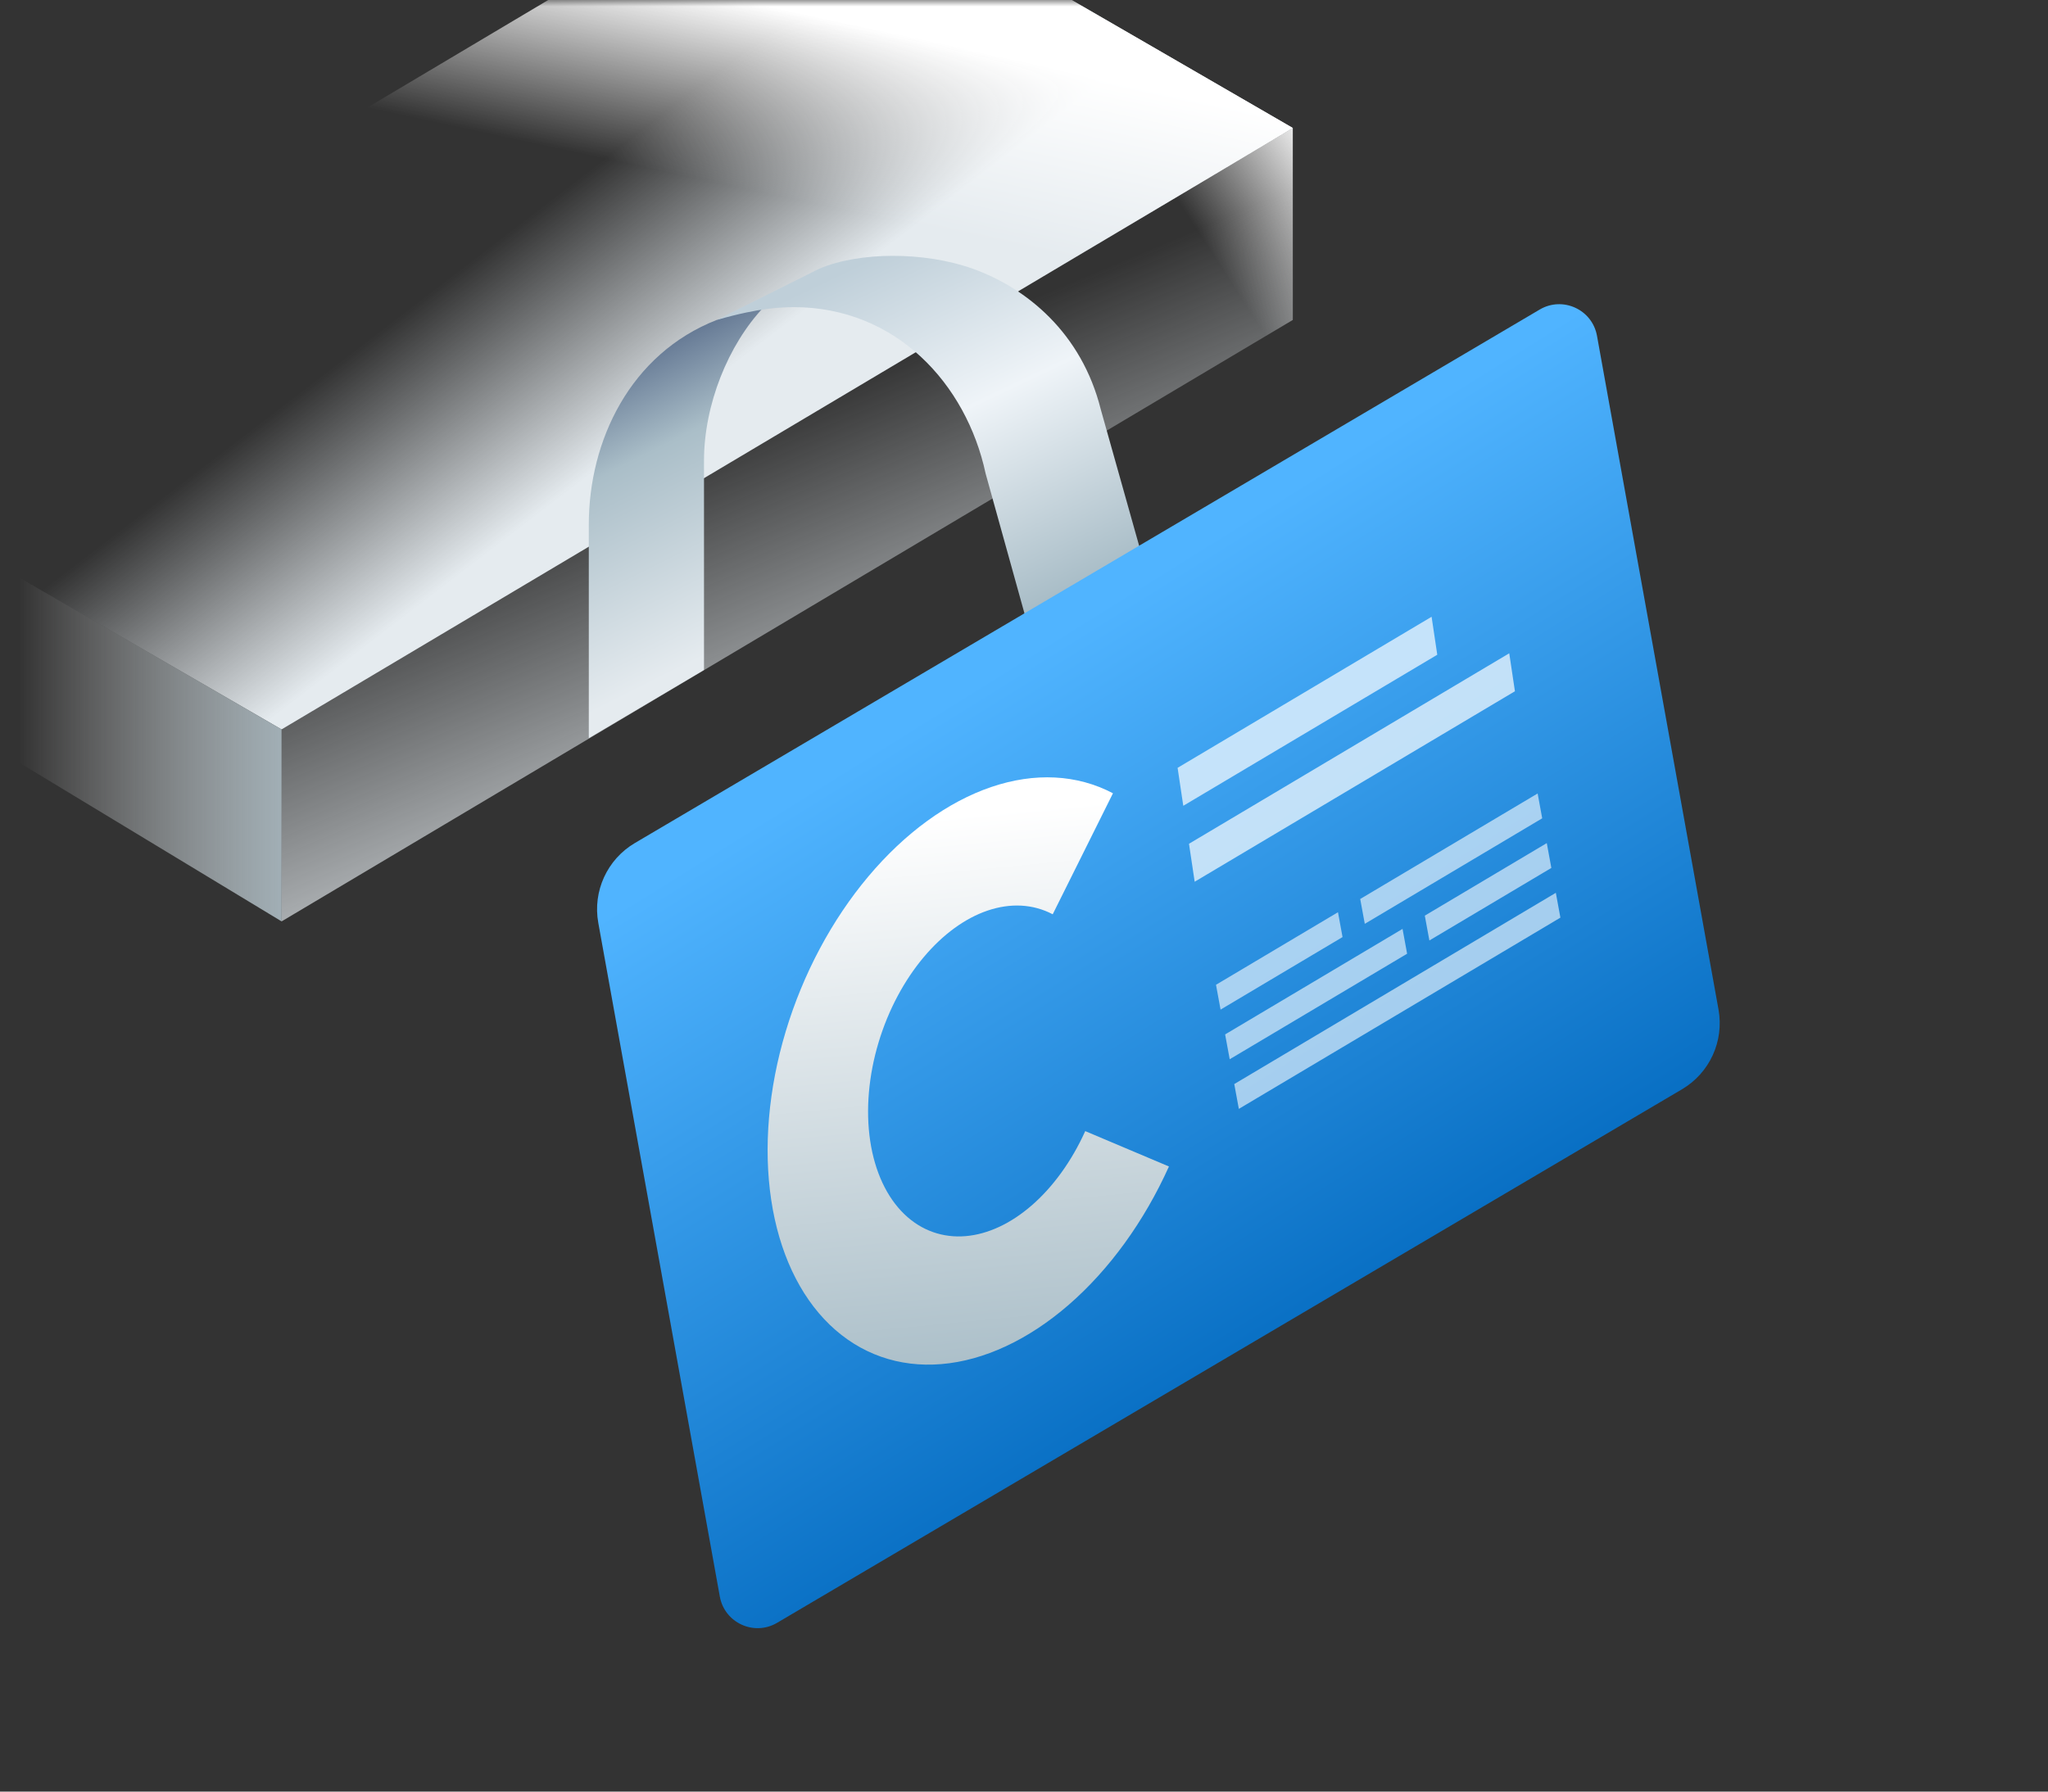 <svg width="160" height="140" viewBox="0 0 160 140" fill="none" xmlns="http://www.w3.org/2000/svg">
<rect x="0" y="0" width="160" height="140" fill="#333333" stroke="none"/>
<g id="Icon-Tag-Wobbler-regular">
<g id="cpid">
<path id="Union" fill-rule="evenodd" clip-rule="evenodd" d="M96.1 86V86.3H96V86.4H96.1V86.3H96.2V86.5H96V86.6H96.1V86.9H96V87H96.4V86.9H96.5V87H96.7V86.9H96.8V87H97V86.5H96.9V86.4H97V86.1H96.8V86H96.7V86.1H96.5V86H96.4V86.1H96.2V86H96.1ZM96.9 86.9H96.8V86.7H96.9V86.9ZM96.7 86.9H96.6V86.8H96.7V86.9ZM96.9 86.3V86.2H96.8V86.3H96.9ZM96.6 86.4V86.5H96.5V86.6H96.4V86.4H96.6Z" fill="#1E1E1E"/>
</g>
<g id="Mask Group">
<mask id="mask0_5988_18250" style="mask-type:alpha" maskUnits="userSpaceOnUse" x="0" y="0" width="105" height="79">
<rect id="Rectangle 1130" width="105" height="79" fill="#C4C4C4"/>
</mask>
<g mask="url(#mask0_5988_18250)">
<g id="Group 1031">
<g id="Vector">
<path fill-rule="evenodd" clip-rule="evenodd" d="M22 57L-16 35L63 -12L101 10.001L22 57Z" fill="url(#paint0_linear_5988_18250)"/>
<path fill-rule="evenodd" clip-rule="evenodd" d="M22 57L-16 35L63 -12L101 10.001L22 57Z" fill="url(#paint1_linear_5988_18250)"/>
</g>
<path id="Vector_2" fill-rule="evenodd" clip-rule="evenodd" d="M22 57L-16 35V49L22 72V57Z" fill="url(#paint2_linear_5988_18250)"/>
<g id="Vector_3">
<path d="M101 10L22 57V72L101 25V10Z" fill="url(#paint3_linear_5988_18250)"/>
<path d="M101 10L22 57V72L101 25V10Z" fill="url(#paint4_linear_5988_18250)"/>
</g>
</g>
</g>
</g>
<path id="Subtract" d="M46 41V57.684L55 52.355V36C55 31.65 56.879 26.943 59.668 24C58.184 24.252 57.361 24.468 56 25C49.218 27.652 46 34.462 46 41Z" fill="url(#paint5_linear_5988_18250)"/>
<path id="Vector_4" fill-rule="evenodd" clip-rule="evenodd" d="M86 32L91 49.773L82 55L77 37C75.5 30 70 24 62 24C61.069 24.024 59.5 24 56 25L64 21C67.117 19.664 72.225 19.648 76 21C80.19 22.5 84.5 26 86 32Z" fill="url(#paint6_linear_5988_18250)"/>
<g id="Group 1032">
<path id="Rectangle 1129" d="M46.741 72.111C46.296 69.64 47.436 67.153 49.598 65.878L85 45L120.289 24.189C122.088 23.128 124.394 24.185 124.765 26.241L134.259 78.889C134.704 81.36 133.564 83.847 131.402 85.122L60.712 126.811C58.912 127.872 56.606 126.815 56.236 124.759L46.741 72.111Z" fill="url(#paint7_linear_5988_18250)"/>
<path id="Ellipse 41 (Stroke)" fill-rule="evenodd" clip-rule="evenodd" d="M77.151 71.157C75.397 71.754 73.669 73.006 72.168 74.792C70.661 76.585 69.409 78.889 68.637 81.46C67.863 84.039 67.62 86.727 67.984 89.155C68.349 91.583 69.292 93.566 70.649 94.876C72.003 96.182 73.684 96.742 75.438 96.595C77.185 96.448 78.975 95.607 80.606 94.19C82.24 92.77 83.708 90.775 84.784 88.388L91.324 91.152C89.39 95.445 86.669 99.202 83.506 101.951C80.343 104.699 76.879 106.315 73.553 106.594C70.227 106.873 67.188 105.802 64.82 103.517C62.452 101.232 60.861 97.835 60.25 93.757C59.638 89.678 60.032 85.1 61.383 80.603C62.734 76.105 64.981 71.89 67.838 68.49C70.696 65.089 74.037 62.657 77.439 61.5C80.841 60.343 84.15 60.513 86.95 61.989L82.243 71.445C80.686 70.624 78.909 70.559 77.151 71.157Z" fill="url(#paint8_linear_5988_18250)"/>
<g id="Group 1029" opacity="0.7">
<rect id="Rectangle 506" width="29.127" height="3" transform="matrix(0.859 -0.511 0.148 0.989 92.89 65.934)" fill="white"/>
<rect id="Rectangle 507" width="23.1" height="3" transform="matrix(0.859 -0.511 0.148 0.989 92 60)" fill="white"/>
</g>
<g id="Group 1030" opacity="0.6">
<rect id="Rectangle 280" width="11.093" height="1.972" transform="matrix(0.859 -0.511 0.181 0.984 95 76.953)" fill="white"/>
<rect id="Rectangle 508" width="16.136" height="1.972" transform="matrix(0.859 -0.511 0.181 0.984 106.267 70.25)" fill="white"/>
<rect id="Rectangle 506_2" width="16.136" height="1.972" transform="matrix(0.859 -0.511 0.181 0.984 95.713 80.832)" fill="white"/>
<rect id="Rectangle 509" width="11.093" height="1.972" transform="matrix(0.859 -0.511 0.181 0.984 111.313 71.551)" fill="white"/>
<rect id="Rectangle 510" width="29.246" height="1.972" transform="matrix(0.859 -0.511 0.181 0.984 96.427 84.711)" fill="white"/>
</g>
</g>
</g>
<defs>
<linearGradient id="paint0_linear_5988_18250" x1="41" y1="41" x2="29.5" y2="26" gradientUnits="userSpaceOnUse">
<stop stop-color="#E5EBEF"/>
<stop offset="1" stop-color="#E5EBEF" stop-opacity="0"/>
</linearGradient>
<linearGradient id="paint1_linear_5988_18250" x1="74" y1="3.5" x2="71" y2="17.5" gradientUnits="userSpaceOnUse">
<stop stop-color="white"/>
<stop offset="1" stop-color="white" stop-opacity="0"/>
</linearGradient>
<linearGradient id="paint2_linear_5988_18250" x1="26.5" y1="39.5" x2="1.5" y2="39.5" gradientUnits="userSpaceOnUse">
<stop stop-color="#AABEC8"/>
<stop offset="1" stop-color="white" stop-opacity="0"/>
</linearGradient>
<linearGradient id="paint3_linear_5988_18250" x1="51.5" y1="72" x2="38.5" y2="41" gradientUnits="userSpaceOnUse">
<stop stop-color="#E5EBEF"/>
<stop offset="1" stop-color="#E5EBEF" stop-opacity="0"/>
</linearGradient>
<linearGradient id="paint4_linear_5988_18250" x1="104.5" y1="13" x2="94.5" y2="19.5" gradientUnits="userSpaceOnUse">
<stop stop-color="white"/>
<stop offset="1" stop-color="white" stop-opacity="0"/>
</linearGradient>
<linearGradient id="paint5_linear_5988_18250" x1="52.834" y1="25" x2="63.83" y2="46.875" gradientUnits="userSpaceOnUse">
<stop stop-color="#5A6E8C"/>
<stop offset="0.34" stop-color="#AABEC8"/>
<stop offset="1" stop-color="#E5EBEF"/>
</linearGradient>
<linearGradient id="paint6_linear_5988_18250" x1="69.5" y1="19.5" x2="85" y2="52" gradientUnits="userSpaceOnUse">
<stop stop-color="#BFCFD9"/>
<stop offset="0.383" stop-color="#EFF4F8"/>
<stop offset="0.825" stop-color="#AABEC8"/>
<stop offset="1" stop-color="#83A3B3"/>
</linearGradient>
<linearGradient id="paint7_linear_5988_18250" x1="111" y1="102" x2="79.5" y2="51.5" gradientUnits="userSpaceOnUse">
<stop stop-color="#046BC0"/>
<stop offset="1" stop-color="#50B4FF"/>
</linearGradient>
<linearGradient id="paint8_linear_5988_18250" x1="82.5" y1="107" x2="78.297" y2="63.357" gradientUnits="userSpaceOnUse">
<stop stop-color="#AABEC8"/>
<stop offset="1" stop-color="white"/>
</linearGradient>
</defs>
</svg>
